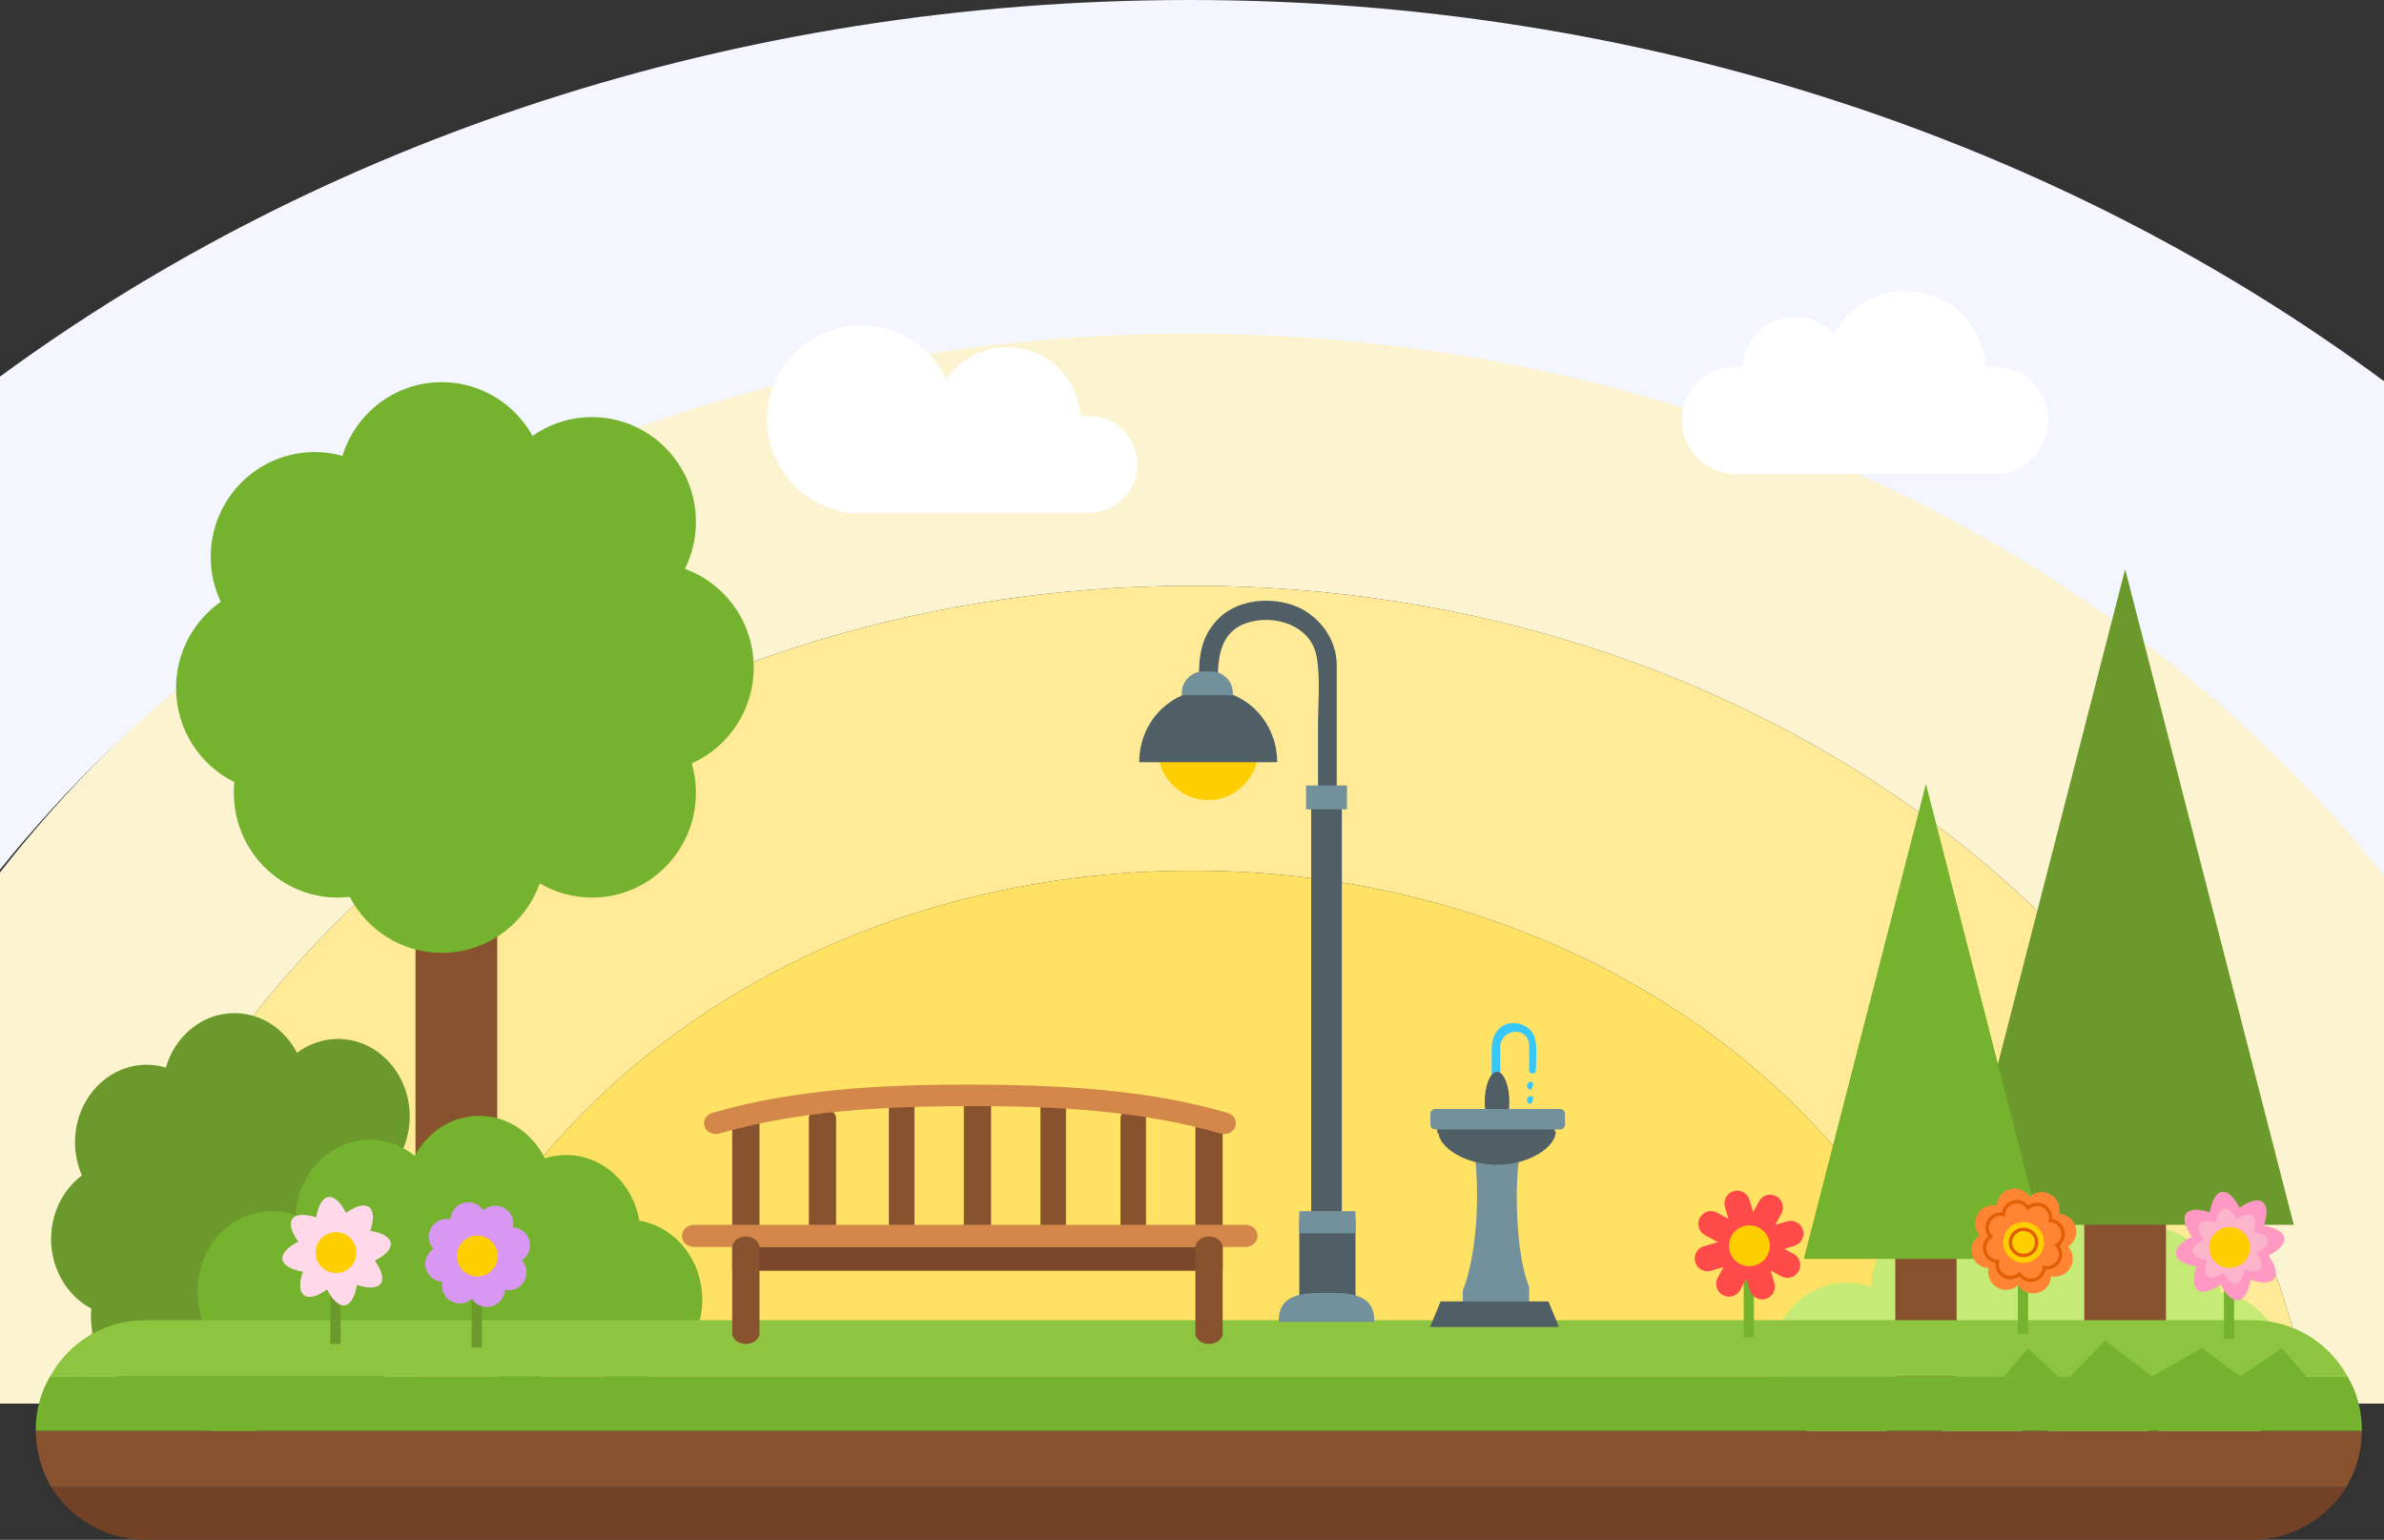 <?xml version="1.0" encoding="UTF-8" standalone="no"?>
<svg
   xmlns:dc="http://purl.org/dc/elements/1.1/"
   xmlns:cc="http://creativecommons.org/ns#"
   xmlns:rdf="http://www.w3.org/1999/02/22-rdf-syntax-ns#"
   xmlns:svg="http://www.w3.org/2000/svg"
   xmlns="http://www.w3.org/2000/svg"
   xmlns:sodipodi="http://sodipodi.sourceforge.net/DTD/sodipodi-0.dtd"
   xmlns:inkscape="http://www.inkscape.org/namespaces/inkscape"
   id="master-artboard"
   viewBox="0 0 1400.001 904.295"
   version="1.1"
   x="0px"
   y="0px"
   width="1400.001"
   height="904.295"
   enable-background="new 0 0 1400 980"
   sodipodi:docname="park.svg"
   inkscape:version="0.92.2 (5c3e80d, 2017-08-06)">
  <rect x="0" y="0" width="1400.001" height="904.295" fill="#333333" stroke="none"/>
  <defs
     id="defs195" />
  <sodipodi:namedview
     pagecolor="#ffffff"
     bordercolor="#666666"
     borderopacity="1"
     objecttolerance="10"
     gridtolerance="10"
     guidetolerance="10"
     inkscape:pageopacity="0"
     inkscape:pageshadow="2"
     inkscape:window-width="1920"
     inkscape:window-height="1017"
     id="namedview193"
     showgrid="false"
     inkscape:zoom="0.30304576"
     inkscape:cx="56.462592"
     inkscape:cy="483.23114"
     inkscape:window-x="-8"
     inkscape:window-y="-8"
     inkscape:window-maximized="1"
     inkscape:current-layer="master-artboard"
     fit-margin-top="0"
     fit-margin-left="0"
     fit-margin-right="0"
     fit-margin-bottom="0" />
  <g
     id="g10"
     transform="translate(0,-9.705)">
    <path
       d="M 700.443,200.705 C 408.504,200.705 151.245,328.273 0,522.078 V 834 H 44.106 C 94.809,561.744 369.352,353.721 700.443,353.721 c 331.092,0 605.635,208.023 656.337,480.279 H 1400 V 520.936 C 1248.637,327.771 991.81,200.705 700.443,200.705 Z"
       id="path2"
       inkscape:connector-curvature="0"
       style="fill:#fcf3d0" />
    <path
       d="M 698.567,9.705 C 432.034,9.705 188,92.963 0,230.865 V 520.39 C 153,330.12 408.946,205.625 698.565,205.625 c 291.436,0 548.563,126.061 701.435,318.351 l 10e-4,-290.403 C 1211.837,94.054 966.842,9.705 698.567,9.705 Z"
       id="path4"
       inkscape:connector-curvature="0"
       style="fill:#f3f6ff" />
    <path
       d="M 700.443,353.721 C 369.352,353.721 94.809,561.744 44.106,834 h 198.226 c 48.019,-179.298 234.895,-313 458.111,-313 223.217,0 410.093,133.702 458.111,313 h 198.227 C 1306.078,561.744 1031.535,353.721 700.443,353.721 Z"
       id="path6"
       inkscape:connector-curvature="0"
       style="fill:#ffeb97" />
    <path
       d="M 700.443,521 C 477.227,521 290.351,654.702 242.332,834 h 916.222 C 1110.536,654.702 923.66,521 700.443,521 Z"
       id="path8"
       inkscape:connector-curvature="0"
       style="fill:#ffe164" />
  </g>
  <path
     d="m 1304.34,758.85 c -3.769,-21.925 -21.921,-38.555 -43.764,-38.555 -4.437,0 -8.718,0.695 -12.762,1.973 -7.476,-14.854 -22.27,-24.973 -39.306,-24.973 -16.46,0 -30.823,9.45 -38.52,23.486 -7.454,-5.952 -16.735,-9.486 -26.801,-9.486 -23.774,0 -43.19,19.696 -44.43,44.482 -4.479,-1.602 -9.273,-2.482 -14.266,-2.482 -24.572,0 -44.493,21.043 -44.493,47 0,25.957 19.921,47 44.493,47 17.394,0 32.444,-10.547 39.761,-25.91 7.317,15.363 22.369,25.91 39.761,25.91 12.621,0 24.006,-5.561 32.105,-14.478 8.083,11.796 21.217,19.478 36.055,19.478 12.913,0 24.533,-5.814 32.661,-15.094 8.129,9.279 19.75,15.094 32.662,15.094 24.572,0 44.493,-21.043 44.493,-47 0,-23.499 -16.325,-42.969 -37.649,-46.445 z"
     id="path12"
     inkscape:connector-curvature="0"
     style="fill:#c5ea75" />
  <g
     id="g18"
     transform="translate(0,-9.705)">
    <path
       d="m 1224,612 h 48 v 220 h -48 z"
       id="path14"
       inkscape:connector-curvature="0"
       style="fill:#89522e" />
    <path
       d="m 1325.657,646 -24.428,-95 -21.6,-84 -31.629,-123 -31.629,123 -21.6,84 -24.428,95 -21.343,83 h 198 z"
       id="path16"
       inkscape:connector-curvature="0"
       style="fill:#6c992b" />
  </g>
  <g
     id="g24"
     transform="translate(0,-9.705)">
    <path
       d="m 1113,666 h 36 v 166 h -36 z"
       id="path20"
       inkscape:connector-curvature="0"
       style="fill:#89522e" />
    <path
       d="M 1187.257,688.872 1169.561,620.052 1153.913,559.199 1131,470.095 1108.087,559.199 1092.439,620.052 1074.743,688.872 1059.281,749 h 143.438 z"
       id="path22"
       inkscape:connector-curvature="0"
       style="fill:#75b22d" />
  </g>
  <g
     id="g30"
     transform="translate(0,-9.705)">
    <path
       d="m 244,521 h 48 v 220 h -48 z"
       id="path26"
       inkscape:connector-curvature="0"
       style="fill:#89522e" />
    <path
       d="m 442.614,401.731 c 0,-26.682 -16.841,-49.394 -40.389,-57.935 4.128,-8.295 6.466,-17.653 6.466,-27.565 0,-33.999 -27.337,-61.561 -61.06,-61.561 -12.973,0 -24.99,4.09 -34.88,11.044 -10.444,-18.829 -30.401,-31.565 -53.319,-31.565 -27.408,0 -50.6,18.208 -58.324,43.278 -5.193,-1.448 -10.657,-2.237 -16.306,-2.237 -33.724,0 -61.061,27.562 -61.061,61.561 0,9.446 2.116,18.392 5.888,26.391 -15.855,11.12 -26.242,29.611 -26.242,50.56 0,24.292 13.962,45.293 34.235,55.308 -0.207,2.056 -0.312,4.141 -0.312,6.252 0,33.999 27.338,61.56 61.06,61.56 2.375,0 4.714,-0.15 7.019,-0.417 10.227,19.563 30.584,32.909 54.043,32.909 26.509,0 49.066,-17.039 57.505,-40.843 9.02,5.3 19.5,8.351 30.694,8.351 33.723,0 61.06,-27.562 61.06,-61.56 0,-5.983 -0.862,-11.761 -2.442,-17.231 21.416,-9.563 36.365,-31.166 36.365,-56.3 z"
       id="path28"
       inkscape:connector-curvature="0"
       style="fill:#75b22d" />
  </g>
  <path
     d="m 264.005,718.795 c 0,-19.714 -11.617,-36.494 -27.86,-42.805 2.848,-6.129 4.46,-13.042 4.46,-20.365 0,-25.119 -18.857,-45.482 -42.119,-45.482 -8.949,0 -17.238,3.021 -24.061,8.16 -7.204,-13.911 -20.971,-23.322 -36.779,-23.322 -18.906,0 -34.904,13.453 -40.232,31.976 -3.582,-1.069 -7.352,-1.653 -11.248,-1.653 -23.263,0 -42.12,20.363 -42.12,45.482 0,6.979 1.46,13.589 4.062,19.498 -10.938,8.217 -18.102,21.879 -18.102,37.355 0,17.948 9.631,33.464 23.615,40.863 -0.143,1.519 -0.215,3.06 -0.215,4.619 0,25.119 18.857,45.482 42.119,45.482 1.639,0 3.252,-0.111 4.842,-0.309 7.055,14.454 21.097,24.314 37.279,24.314 18.286,0 33.846,-12.589 39.667,-30.176 6.222,3.916 13.451,6.17 21.173,6.17 23.262,0 42.119,-20.363 42.119,-45.482 0,-4.42 -0.595,-8.689 -1.685,-12.73 14.773,-7.065 25.085,-23.026 25.085,-41.595 z"
     id="path32"
     inkscape:connector-curvature="0"
     style="fill:#6c992b" />
  <path
     d="m 375.435,716.85 c -3.698,-21.925 -21.515,-38.555 -42.952,-38.555 -4.354,0 -8.556,0.695 -12.525,1.973 -7.337,-14.855 -21.855,-24.973 -38.576,-24.973 -16.155,0 -30.251,9.45 -37.805,23.486 -7.316,-5.952 -16.425,-9.486 -26.304,-9.486 -23.333,0 -42.389,19.696 -43.604,44.482 -4.396,-1.602 -9.102,-2.482 -14,-2.482 -24.118,0 -43.669,21.043 -43.669,47 0,25.957 19.551,47 43.668,47 17.069,0 31.84,-10.547 39.022,-25.91 7.182,15.363 21.954,25.91 39.023,25.91 12.387,0 23.561,-5.561 31.508,-14.478 7.935,11.796 20.825,19.478 35.389,19.478 12.672,0 24.078,-5.814 32.055,-15.094 7.977,9.279 19.383,15.094 32.055,15.094 24.118,0 43.668,-21.043 43.668,-47 -10e-4,-23.499 -16.024,-42.969 -36.953,-46.445 z"
     id="path34"
     inkscape:connector-curvature="0"
     style="fill:#75b22d" />
  <g
     id="g44"
     transform="translate(0,-9.705)">
    <path
       d="M 1322.683,785 H 85.317 c -23.943,0 -44.815,13 -55.888,33 H 1378.57 c -11.073,-20 -31.944,-33 -55.887,-33 z"
       id="path36"
       inkscape:connector-curvature="0"
       style="fill:#8dc440" />
    <path
       d="m 85.317,914 h 1237.365 c 23.53,0 44.101,-13 55.313,-31 H 30.005 c 11.212,18 31.782,31 55.312,31 z"
       id="path38"
       inkscape:connector-curvature="0"
       style="fill:#724126" />
    <path
       d="M 1387,850 H 21 v -0.317 C 21,861.673 24.291,873 30.005,883 h 1347.99 c 5.714,-10 9.005,-21.327 9.005,-33.317 V 850 Z"
       id="path40"
       inkscape:connector-curvature="0"
       style="fill:#89522e" />
    <path
       d="M 1387,849.317 C 1387,837.739 1383.925,827 1378.57,818 H 29.43 C 24.076,827 21,837.739 21,849.317 V 850 h 1366 z"
       id="path42"
       inkscape:connector-curvature="0"
       style="fill:#75b22d" />
  </g>
  <g
     id="g88"
     transform="translate(0,-9.705)">
    <g
       id="g48">
      <path
         d="m 718,735.003 c 0,3.485 -3.824,6.31 -8,6.31 v 0 c -4.176,0 -8,-2.824 -8,-6.31 v -64.899 c 0,-3.485 3.824,-6.309 8,-6.309 v 0 c 4.176,0 8,2.823 8,6.309 z"
         id="path46"
         inkscape:connector-curvature="0"
         style="fill:#89522e" />
    </g>
    <g
       id="g52">
      <path
         d="m 673,731.396 c 0,3.486 -3.324,6.311 -7.5,6.311 v 0 c -4.176,0 -7.5,-2.824 -7.5,-6.311 v -64.897 c 0,-3.486 3.324,-6.31 7.5,-6.31 v 0 c 4.176,0 7.5,2.823 7.5,6.31 z"
         id="path50"
         inkscape:connector-curvature="0"
         style="fill:#89522e" />
    </g>
    <g
       id="g56">
      <path
         d="m 626,733.2 c 0,3.485 -3.324,6.309 -7.5,6.309 v 0 c -4.176,0 -7.5,-2.823 -7.5,-6.309 v -77.518 c 0,-3.486 3.324,-6.31 7.5,-6.31 v 0 c 4.176,0 7.5,2.823 7.5,6.31 z"
         id="path54"
         inkscape:connector-curvature="0"
         style="fill:#89522e" />
    </g>
    <g
       id="g60">
      <path
         d="m 582,733.2 c 0,3.485 -3.824,6.309 -8,6.309 v 0 c -4.176,0 -8,-2.823 -8,-6.309 v -77.518 c 0,-3.486 3.824,-6.31 8,-6.31 v 0 c 4.176,0 8,2.823 8,6.31 z"
         id="path58"
         inkscape:connector-curvature="0"
         style="fill:#89522e" />
    </g>
    <g
       id="g64">
      <path
         d="m 537,733.2 c 0,3.485 -3.324,6.309 -7.5,6.309 v 0 c -4.176,0 -7.5,-2.823 -7.5,-6.309 v -77.518 c 0,-3.486 3.324,-6.31 7.5,-6.31 v 0 c 4.176,0 7.5,2.823 7.5,6.31 z"
         id="path62"
         inkscape:connector-curvature="0"
         style="fill:#89522e" />
    </g>
    <g
       id="g68">
      <path
         d="m 491,731.396 c 0,3.486 -3.824,6.311 -8,6.311 v 0 c -4.176,0 -8,-2.824 -8,-6.311 v -64.897 c 0,-3.486 3.824,-6.31 8,-6.31 v 0 c 4.176,0 8,2.823 8,6.31 z"
         id="path66"
         inkscape:connector-curvature="0"
         style="fill:#89522e" />
    </g>
    <g
       id="g72">
      <path
         d="m 446,731.396 c 0,3.486 -3.824,6.311 -8,6.311 v 0 c -4.176,0 -8,-2.824 -8,-6.311 v -64.897 c 0,-3.486 3.824,-6.31 8,-6.31 v 0 c 4.176,0 8,2.823 8,6.31 z"
         id="path70"
         inkscape:connector-curvature="0"
         style="fill:#89522e" />
    </g>
    <g
       id="g76">
      <path
         d="m 408,742 c 0,0 211.272,0 316.832,0 2.08,0 4.168,0 6.168,0 10,0 10,-13 0,-13 -105,0 -211.045,0 -316.605,0 -2.08,0 -4.395,0 -6.395,0 -10,0 -10,13 0,13 0,0 -10,0 0,0 z"
         id="path74"
         inkscape:connector-curvature="0"
         style="fill:#d3884a" />
    </g>
    <g
       id="g80">
      <path
         d="m 720.453,663.119 c -47.736,-13.888 -100.56,-16.338 -150.84,-16.451 -50.172,-0.112 -103.234,2.603 -150.84,16.451 -9.386,2.73 -5.339,14.926 4.145,12.168 46.56,-13.544 97.647,-15.89 146.695,-15.999 48.949,-0.109 100.26,2.491 146.696,15.999 9.484,2.758 13.532,-9.437 4.144,-12.168 z"
         id="path78"
         inkscape:connector-curvature="0"
         style="fill:#d3884a" />
    </g>
    <path
       d="m 430,742 h 288 v 14 H 430 Z"
       id="path82"
       inkscape:connector-curvature="0"
       style="fill:#7a472b" />
    <path
       d="m 446,792.69 c 0,3.485 -3.695,6.31 -8,6.31 v 0 c -4.305,0 -8,-2.824 -8,-6.31 v -50.477 c 0,-3.485 3.695,-6.31 8,-6.31 v 0 c 4.305,0 8,2.824 8,6.31 z"
       id="path84"
       inkscape:connector-curvature="0"
       style="fill:#89522e" />
    <path
       d="m 718,792.69 c 0,3.485 -3.695,6.31 -8,6.31 v 0 c -4.305,0 -8,-2.824 -8,-6.31 v -50.477 c 0,-3.485 3.695,-6.31 8,-6.31 v 0 c 4.305,0 8,2.824 8,6.31 z"
       id="path86"
       inkscape:connector-curvature="0"
       style="fill:#89522e" />
  </g>
  <g
     id="g110"
     transform="translate(0,-9.705)">
    <path
       d="m 763,726 h 33 v 46 h -33 z"
       id="path90"
       inkscape:connector-curvature="0"
       style="fill:#505e66" />
    <g
       id="g94">
      <path
         d="m 774,623 c 0,0 0,-149.964 0,-186.697 0,-13.195 1.498,-27.891 -0.812,-40.98 -3.3,-18.688 -25.434,-25.175 -41.354,-19.661 -15.381,5.325 -16.702,20.338 -16.702,34.338 0,7 -11.119,7 -11.119,0 0,-14 0.845,-25.411 10.561,-36.006 10.859,-11.843 29.729,-13.936 44.323,-9.02 14.925,5.027 26.103,19.458 26.103,35.288 0,4.472 0,8.943 0,13.416 0,43.074 0,162.15 0,205.226 0,1.198 0,2.097 0,4.097 C 785,629 774,629 774,623 c 0,0 0,6 0,0 z"
         id="path92"
         inkscape:connector-curvature="0"
         style="fill:#505e66" />
    </g>
    <path
       d="m 763,721 h 33 v 13 h -33 z"
       id="path96"
       inkscape:connector-curvature="0"
       style="fill:#73909d" />
    <path
       d="m 807,786 v -1.146 C 807,771.694 796.004,769 782.844,769 h -7.942 C 761.742,769 751,771.693 751,784.854 V 786"
       id="path98"
       inkscape:connector-curvature="0"
       style="fill:#73909d" />
    <path
       d="m 679.634,448.336 c 0,17.256 13.375,31.242 29.873,31.242 16.5,0 29.875,-13.986 29.875,-31.242"
       id="path100"
       inkscape:connector-curvature="0"
       style="fill:#ffce00" />
    <path
       d="m 770,479 h 18 v 242 h -18 z"
       id="path102"
       inkscape:connector-curvature="0"
       style="fill:#505e66" />
    <path
       d="m 767,471 h 24 v 14 h -24 z"
       id="path104"
       inkscape:connector-curvature="0"
       style="fill:#73909d" />
    <path
       d="m 750.015,457.339 c 0,-23.396 -18.137,-42.361 -40.508,-42.361 -22.371,0 -40.507,18.965 -40.507,42.361"
       id="path106"
       inkscape:connector-curvature="0"
       style="fill:#505e66" />
    <path
       d="m 724,418 v -1.235 C 724,409.637 718.258,404 711.13,404 h -4.304 C 699.698,404 694,409.637 694,416.765 V 418"
       id="path108"
       inkscape:connector-curvature="0"
       style="fill:#73909d" />
  </g>
  <path
     d="m 639.145,244.295 h -4.746 c -1.486,-23 -20.138,-40.41 -42.99,-40.41 -14.882,0 -28.003,7.461 -35.756,18.926 -8.84,-18.708 -27.875,-31.691 -49.939,-31.691 -30.493,0 -55.213,24.701 -55.213,55.194 0,24.921 16.513,45.86 39.191,52.729 3.502,1.518 7.361,2.253 11.421,2.253 h 138.033 c 15.881,0 28.757,-12.618 28.757,-28.5 0,-15.882 -12.877,-28.501 -28.758,-28.501 z"
     id="path112"
     inkscape:connector-curvature="0"
     style="fill:#ffffff" />
  <path
     d="m 1171.338,215.295 h -5.229 c -1.635,-25 -22.171,-44.334 -47.333,-44.334 -18.139,0 -33.892,10.173 -41.891,25.12 -5.665,-6.092 -13.728,-9.92 -22.701,-9.92 -16.497,0 -29.946,12.134 -30.934,29.134 h -3.896 c -17.486,0 -31.662,14.014 -31.662,31.5 0,17.486 14.176,31.5 31.662,31.5 h 151.982 c 17.485,0 31.662,-14.014 31.662,-31.5 0,-17.486 -14.175,-31.5 -31.66,-31.5 z"
     id="path114"
     inkscape:connector-curvature="0"
     style="fill:#ffffff" />
  <path
     d="m 1362.333,817.962 -22.207,-26.167 -24.459,16.5 -22.667,-16.5 -29.333,16.5 -27.487,-21.004 -23.847,24.671 -21.337,-20.167 -13.996,16.5"
     id="path116"
     inkscape:connector-curvature="0"
     style="fill:#75b22d" />
  <g
     id="g124"
     transform="translate(0,-9.705)">
    <path
       d="m 1024,744 h 6 v 51 h -6 z"
       id="path118"
       inkscape:connector-curvature="0"
       style="fill:#75b22d" />
    <path
       d="m 1058.757,732.012 c -1.188,-3.969 -5.368,-6.222 -9.337,-5.033 l -6.885,2.063 3.607,-6.691 c 1.965,-3.646 0.603,-8.195 -3.043,-10.16 -3.647,-1.966 -8.196,-0.604 -10.161,3.043 l -3.41,6.324 -2.18,-7.279 c -1.188,-3.969 -5.368,-6.222 -9.337,-5.033 -3.969,1.189 -6.222,5.367 -5.033,9.336 l 2.062,6.883 -6.69,-3.606 c -3.646,-1.966 -8.195,-0.603 -10.161,3.044 -1.966,3.646 -0.604,8.194 3.043,10.16 l 7.571,4.082 -8.238,2.467 c -3.969,1.188 -6.222,5.368 -5.033,9.337 1.188,3.968 5.367,6.222 9.336,5.033 l 7.28,-2.181 -3.41,6.326 c -1.966,3.645 -0.604,8.193 3.042,10.16 3.646,1.966 8.195,0.604 10.162,-3.043 l 3.605,-6.691 2.063,6.885 c 1.188,3.969 5.368,6.223 9.337,5.034 3.968,-1.188 6.222,-5.368 5.033,-9.337 l -2.181,-7.281 6.325,3.41 c 3.646,1.967 8.194,0.604 10.161,-3.043 1.965,-3.646 0.603,-8.195 -3.043,-10.161 l -5.444,-2.935 5.926,-1.775 c 3.967,-1.19 6.221,-5.37 5.033,-9.338 z"
       id="path120"
       inkscape:connector-curvature="0"
       style="fill:#ff4a4a" />
    <path
       d="m 1039.333,741.328 a 12,12 0 0 1 -12,12 12,12 0 0 1 -12,-12 12,12 0 0 1 12,-12 12,12 0 0 1 12,12 z"
       id="path122"
       inkscape:connector-curvature="0"
       style="fill:#ffce00" />
  </g>
  <g
     id="g136"
     transform="translate(0,-9.705)">
    <path
       d="m 1185,742 h 6 v 51 h -6 z"
       id="path126"
       inkscape:connector-curvature="0"
       style="fill:#75b22d" />
    <path
       d="m 1218.91,730.284 c -1.224,-4.532 -5.235,-7.563 -9.688,-7.753 0.952,-4.354 -0.957,-9.006 -5.027,-11.344 -4.07,-2.34 -9.051,-1.646 -12.334,1.369 -2.406,-3.753 -7.045,-5.69 -11.575,-4.467 -4.532,1.225 -7.563,5.236 -7.753,9.688 -4.355,-0.952 -9.006,0.957 -11.345,5.027 -2.338,4.069 -1.646,9.05 1.371,12.333 -3.753,2.406 -5.692,7.045 -4.468,11.576 1.224,4.531 5.234,7.563 9.689,7.752 -0.953,4.354 0.957,9.006 5.026,11.344 4.071,2.34 9.05,1.646 12.333,-1.367 2.405,3.752 7.045,5.689 11.576,4.466 4.533,-1.223 7.565,-5.233 7.753,-9.689 4.354,0.952 9.006,-0.957 11.345,-5.027 2.339,-4.069 1.646,-9.049 -1.37,-12.331 3.755,-2.406 5.693,-7.045 4.467,-11.577 z"
       id="path128"
       inkscape:connector-curvature="0"
       style="fill:#ff8533" />
    <path
       stroke-miterlimit="10"
       d="m 1211.313,732.337 c -0.918,-3.4 -3.928,-5.674 -7.268,-5.816 0.714,-3.267 -0.718,-6.756 -3.771,-8.51 -3.054,-1.755 -6.79,-1.235 -9.253,1.027 -1.805,-2.815 -5.284,-4.269 -8.683,-3.351 -3.4,0.918 -5.674,3.928 -5.816,7.268 -3.268,-0.714 -6.756,0.718 -8.511,3.771 -1.754,3.053 -1.234,6.789 1.028,9.252 -2.814,1.805 -4.27,5.284 -3.352,8.684 0.919,3.399 3.928,5.674 7.27,5.815 -0.715,3.267 0.718,6.756 3.771,8.51 3.054,1.755 6.789,1.235 9.252,-1.025 1.804,2.814 5.284,4.268 8.684,3.35 3.401,-0.917 5.676,-3.926 5.816,-7.269 3.267,0.715 6.756,-0.718 8.511,-3.771 1.754,-3.053 1.234,-6.788 -1.028,-9.25 2.815,-1.805 4.269,-5.286 3.35,-8.685 z"
       id="path130"
       inkscape:connector-curvature="0"
       style="fill:none;stroke:#e25f05;stroke-width:2;stroke-miterlimit:10" />
    <path
       d="m 1200.333,739.328 a 12,12 0 0 1 -12,12 12,12 0 0 1 -12,-12 12,12 0 0 1 12,-12 12,12 0 0 1 12,12 z"
       id="path132"
       inkscape:connector-curvature="0"
       style="fill:#ffce00" />
    <path
       d="m 1196,739.328 a 7.667,7.667 0 0 1 -7.667,7.667 7.667,7.667 0 0 1 -7.667,-7.667 7.667,7.667 0 0 1 7.667,-7.667 7.667,7.667 0 0 1 7.667,7.667 z"
       stroke-miterlimit="10"
       id="path134"
       inkscape:connector-curvature="0"
       style="fill:none;stroke:#e25f05;stroke-width:2;stroke-miterlimit:10" />
  </g>
  <g
     id="g146"
     transform="translate(0,-9.705)">
    <path
       d="m 1306,745 h 6 v 51 h -6 z"
       id="path138"
       inkscape:connector-curvature="0"
       style="fill:#75b22d" />
    <path
       d="m 1341.45,736.671 c -0.53,-3.487 -5.107,-5.996 -11.946,-7.161 2.151,-6.596 2.063,-11.815 -0.778,-13.906 -2.84,-2.091 -7.85,-0.628 -13.509,3.383 -3.144,-6.185 -6.896,-9.811 -10.384,-9.282 -3.487,0.53 -5.995,5.107 -7.161,11.945 -6.596,-2.15 -11.815,-2.061 -13.906,0.778 -2.092,2.841 -0.627,7.85 3.384,13.511 -6.185,3.143 -9.812,6.897 -9.282,10.384 0.529,3.488 5.105,5.994 11.944,7.162 -2.15,6.594 -2.062,11.813 0.778,13.903 2.84,2.092 7.852,0.629 13.51,-3.383 3.143,6.186 6.897,9.813 10.385,9.283 3.488,-0.53 5.995,-5.106 7.162,-11.946 6.595,2.151 11.813,2.062 13.904,-0.778 2.092,-2.84 0.628,-7.85 -3.382,-13.509 6.185,-3.144 9.81,-6.897 9.281,-10.384 z"
       id="path140"
       inkscape:connector-curvature="0"
       style="fill:#ff99c3" />
    <path
       d="m 1331.602,738.166 c -0.366,-2.407 -3.525,-4.139 -8.246,-4.942 1.485,-4.553 1.424,-8.155 -0.537,-9.599 -1.96,-1.443 -5.418,-0.434 -9.323,2.335 -2.17,-4.269 -4.761,-6.771 -7.167,-6.406 -2.407,0.365 -4.138,3.524 -4.942,8.244 -4.553,-1.484 -8.155,-1.422 -9.599,0.537 -1.443,1.961 -0.433,5.418 2.336,9.325 -4.269,2.169 -6.772,4.761 -6.407,7.167 0.365,2.407 3.524,4.138 8.244,4.943 -1.484,4.551 -1.423,8.153 0.537,9.596 1.96,1.444 5.419,0.435 9.325,-2.334 2.169,4.269 4.76,6.772 7.167,6.407 2.407,-0.365 4.138,-3.524 4.943,-8.246 4.552,1.485 8.153,1.423 9.597,-0.537 1.444,-1.96 0.434,-5.418 -2.334,-9.323 4.268,-2.17 6.77,-4.76 6.406,-7.167 z"
       id="path142"
       inkscape:connector-curvature="0"
       style="fill:#fcb4cb" />
    <path
       d="m 1321.333,742.328 a 12,12 0 0 1 -12,12 12,12 0 0 1 -12,-12 12,12 0 0 1 12,-12 12,12 0 0 1 12,12 z"
       id="path144"
       inkscape:connector-curvature="0"
       style="fill:#ffce00" />
  </g>
  <g
     id="g154"
     transform="translate(0,-9.705)">
    <path
       d="m 194,748 h 6 v 51 h -6 z"
       id="path148"
       inkscape:connector-curvature="0"
       style="fill:#6c992b" />
    <path
       d="m 229.45,739.671 c -0.53,-3.487 -5.107,-5.996 -11.946,-7.161 2.151,-6.596 2.063,-11.815 -0.778,-13.906 -2.84,-2.091 -7.85,-0.628 -13.509,3.383 -3.144,-6.185 -6.896,-9.811 -10.384,-9.282 -3.487,0.53 -5.995,5.107 -7.161,11.945 -6.596,-2.15 -11.815,-2.061 -13.906,0.778 -2.092,2.841 -0.627,7.85 3.384,13.511 -6.185,3.143 -9.812,6.897 -9.282,10.384 0.529,3.488 5.105,5.994 11.944,7.162 -2.15,6.594 -2.062,11.813 0.778,13.903 2.84,2.092 7.852,0.629 13.51,-3.383 3.143,6.186 6.897,9.813 10.385,9.283 3.488,-0.53 5.995,-5.106 7.162,-11.946 6.595,2.151 11.813,2.062 13.904,-0.778 2.092,-2.84 0.628,-7.85 -3.382,-13.509 6.185,-3.144 9.81,-6.897 9.281,-10.384 z"
       id="path150"
       inkscape:connector-curvature="0"
       style="fill:#ffd9ea" />
    <path
       d="m 209.333,745.328 a 12,12 0 0 1 -12,12 12,12 0 0 1 -12,-12 12,12 0 0 1 12,-12 12,12 0 0 1 12,12 z"
       id="path152"
       inkscape:connector-curvature="0"
       style="fill:#ffce00" />
  </g>
  <g
     id="g162"
     transform="translate(0,-9.705)">
    <path
       d="m 277,750 h 6 v 51 h -6 z"
       id="path156"
       inkscape:connector-curvature="0"
       style="fill:#6c992b" />
    <path
       d="m 310.91,738.284 c -1.224,-4.532 -5.235,-7.563 -9.688,-7.753 0.952,-4.354 -0.957,-9.006 -5.027,-11.344 -4.07,-2.34 -9.051,-1.646 -12.334,1.369 -2.406,-3.753 -7.045,-5.69 -11.575,-4.467 -4.532,1.225 -7.563,5.236 -7.753,9.688 -4.355,-0.952 -9.006,0.957 -11.345,5.027 -2.338,4.069 -1.646,9.05 1.371,12.333 -3.753,2.406 -5.692,7.045 -4.468,11.576 1.224,4.531 5.234,7.563 9.689,7.752 -0.953,4.354 0.957,9.006 5.026,11.344 4.071,2.34 9.05,1.646 12.333,-1.367 2.405,3.752 7.045,5.689 11.576,4.466 4.533,-1.223 7.565,-5.233 7.753,-9.689 4.354,0.952 9.006,-0.957 11.345,-5.027 2.339,-4.069 1.646,-9.049 -1.37,-12.331 3.755,-2.406 5.693,-7.045 4.467,-11.577 z"
       id="path158"
       inkscape:connector-curvature="0"
       style="fill:#d797f2" />
    <path
       d="m 292.333,747.328 a 12,12 0 0 1 -12,12 12,12 0 0 1 -12,-12 12,12 0 0 1 12,-12 12,12 0 0 1 12,12 z"
       id="path160"
       inkscape:connector-curvature="0"
       style="fill:#ffce00" />
  </g>
  <g
     id="g190"
     transform="translate(0,-9.705)">
    <g
       id="g166">
      <path
         d="m 881,653 c 0,0 0,-18.53 0,-27.939 0,-11.684 17,-13.229 17,-0.827 0,4.67 0,8.767 0,13.767 0,3 3.951,3 3.951,0 0,-7 0.899,-12.922 -0.746,-18.93 -2.284,-8.34 -14.621,-11.486 -20.713,-5.383 -5.155,5.162 -4.492,11.304 -4.492,18.008 0,7.198 0,13.305 0,21.305 0,2.999 5,2.999 5,-10e-4 0,0 0,3 0,0 z"
         id="path164"
         inkscape:connector-curvature="0"
         style="fill:#38c7fb" />
    </g>
    <path
       d="m 886.346,656.914 a 7.209,17.766 0 0 1 -7.209,17.766 7.209,17.766 0 0 1 -7.209,-17.766 7.209,17.766 0 0 1 7.209,-17.766 7.209,17.766 0 0 1 7.209,17.766 z"
       id="path168"
       inkscape:connector-curvature="0"
       style="fill:#505e66" />
    <g
       id="g172">
      <path
         d="m 893.233,681 h -28.012 c 1.4,9 2.206,19.677 2.206,30.913 0,23.053 -3.428,43.152 -8.428,55.839 V 781 h 39 v -15.45 c -5,-12.778 -7.277,-31.877 -7.277,-53.637 10e-4,-11.236 1.111,-21.913 2.511,-30.913 z"
         id="path170"
         inkscape:connector-curvature="0"
         style="fill:#73909d" />
    </g>
    <path
       d="m 915.502,789 h -75.698 l 6.179,-15 H 909.323 Z"
       id="path174"
       inkscape:connector-curvature="0"
       style="fill:#505e66" />
    <path
       d="m 913.641,674.166 c 0,9.102 -15.447,19.568 -34.503,19.568 -19.056,0 -34.503,-10.467 -34.503,-19.568"
       id="path176"
       inkscape:connector-curvature="0"
       style="fill:#505e66" />
    <path
       d="m 844,665 h 69 v 10 h -69 z"
       id="path178"
       inkscape:connector-curvature="0"
       style="fill:#505e66" />
    <path
       d="m 919,670.202 c 0,1.545 -1.253,2.798 -2.799,2.798 H 842.799 C 841.253,673 840,671.747 840,670.202 v -6.404 c 0,-1.545 1.253,-2.798 2.799,-2.798 h 73.402 c 1.546,0 2.799,1.253 2.799,2.798 z"
       id="path180"
       inkscape:connector-curvature="0"
       style="fill:#73909d" />
    <g
       id="g184">
      <path
         d="m 899,649.706 c 0,0 3,-4.635 0,-4.635 -3,0 -3,4.635 0,4.635 0,0 -3,0 0,0 z"
         id="path182"
         inkscape:connector-curvature="0"
         style="fill:#38c7fb" />
    </g>
    <g
       id="g188">
      <path
         d="m 899,658.073 c 0,0 3,-4.635 0,-4.635 -3,0 -3,4.635 0,4.635 0,0 -3,0 0,0 z"
         id="path186"
         inkscape:connector-curvature="0"
         style="fill:#38c7fb" />
    </g>
  </g>
</svg>

